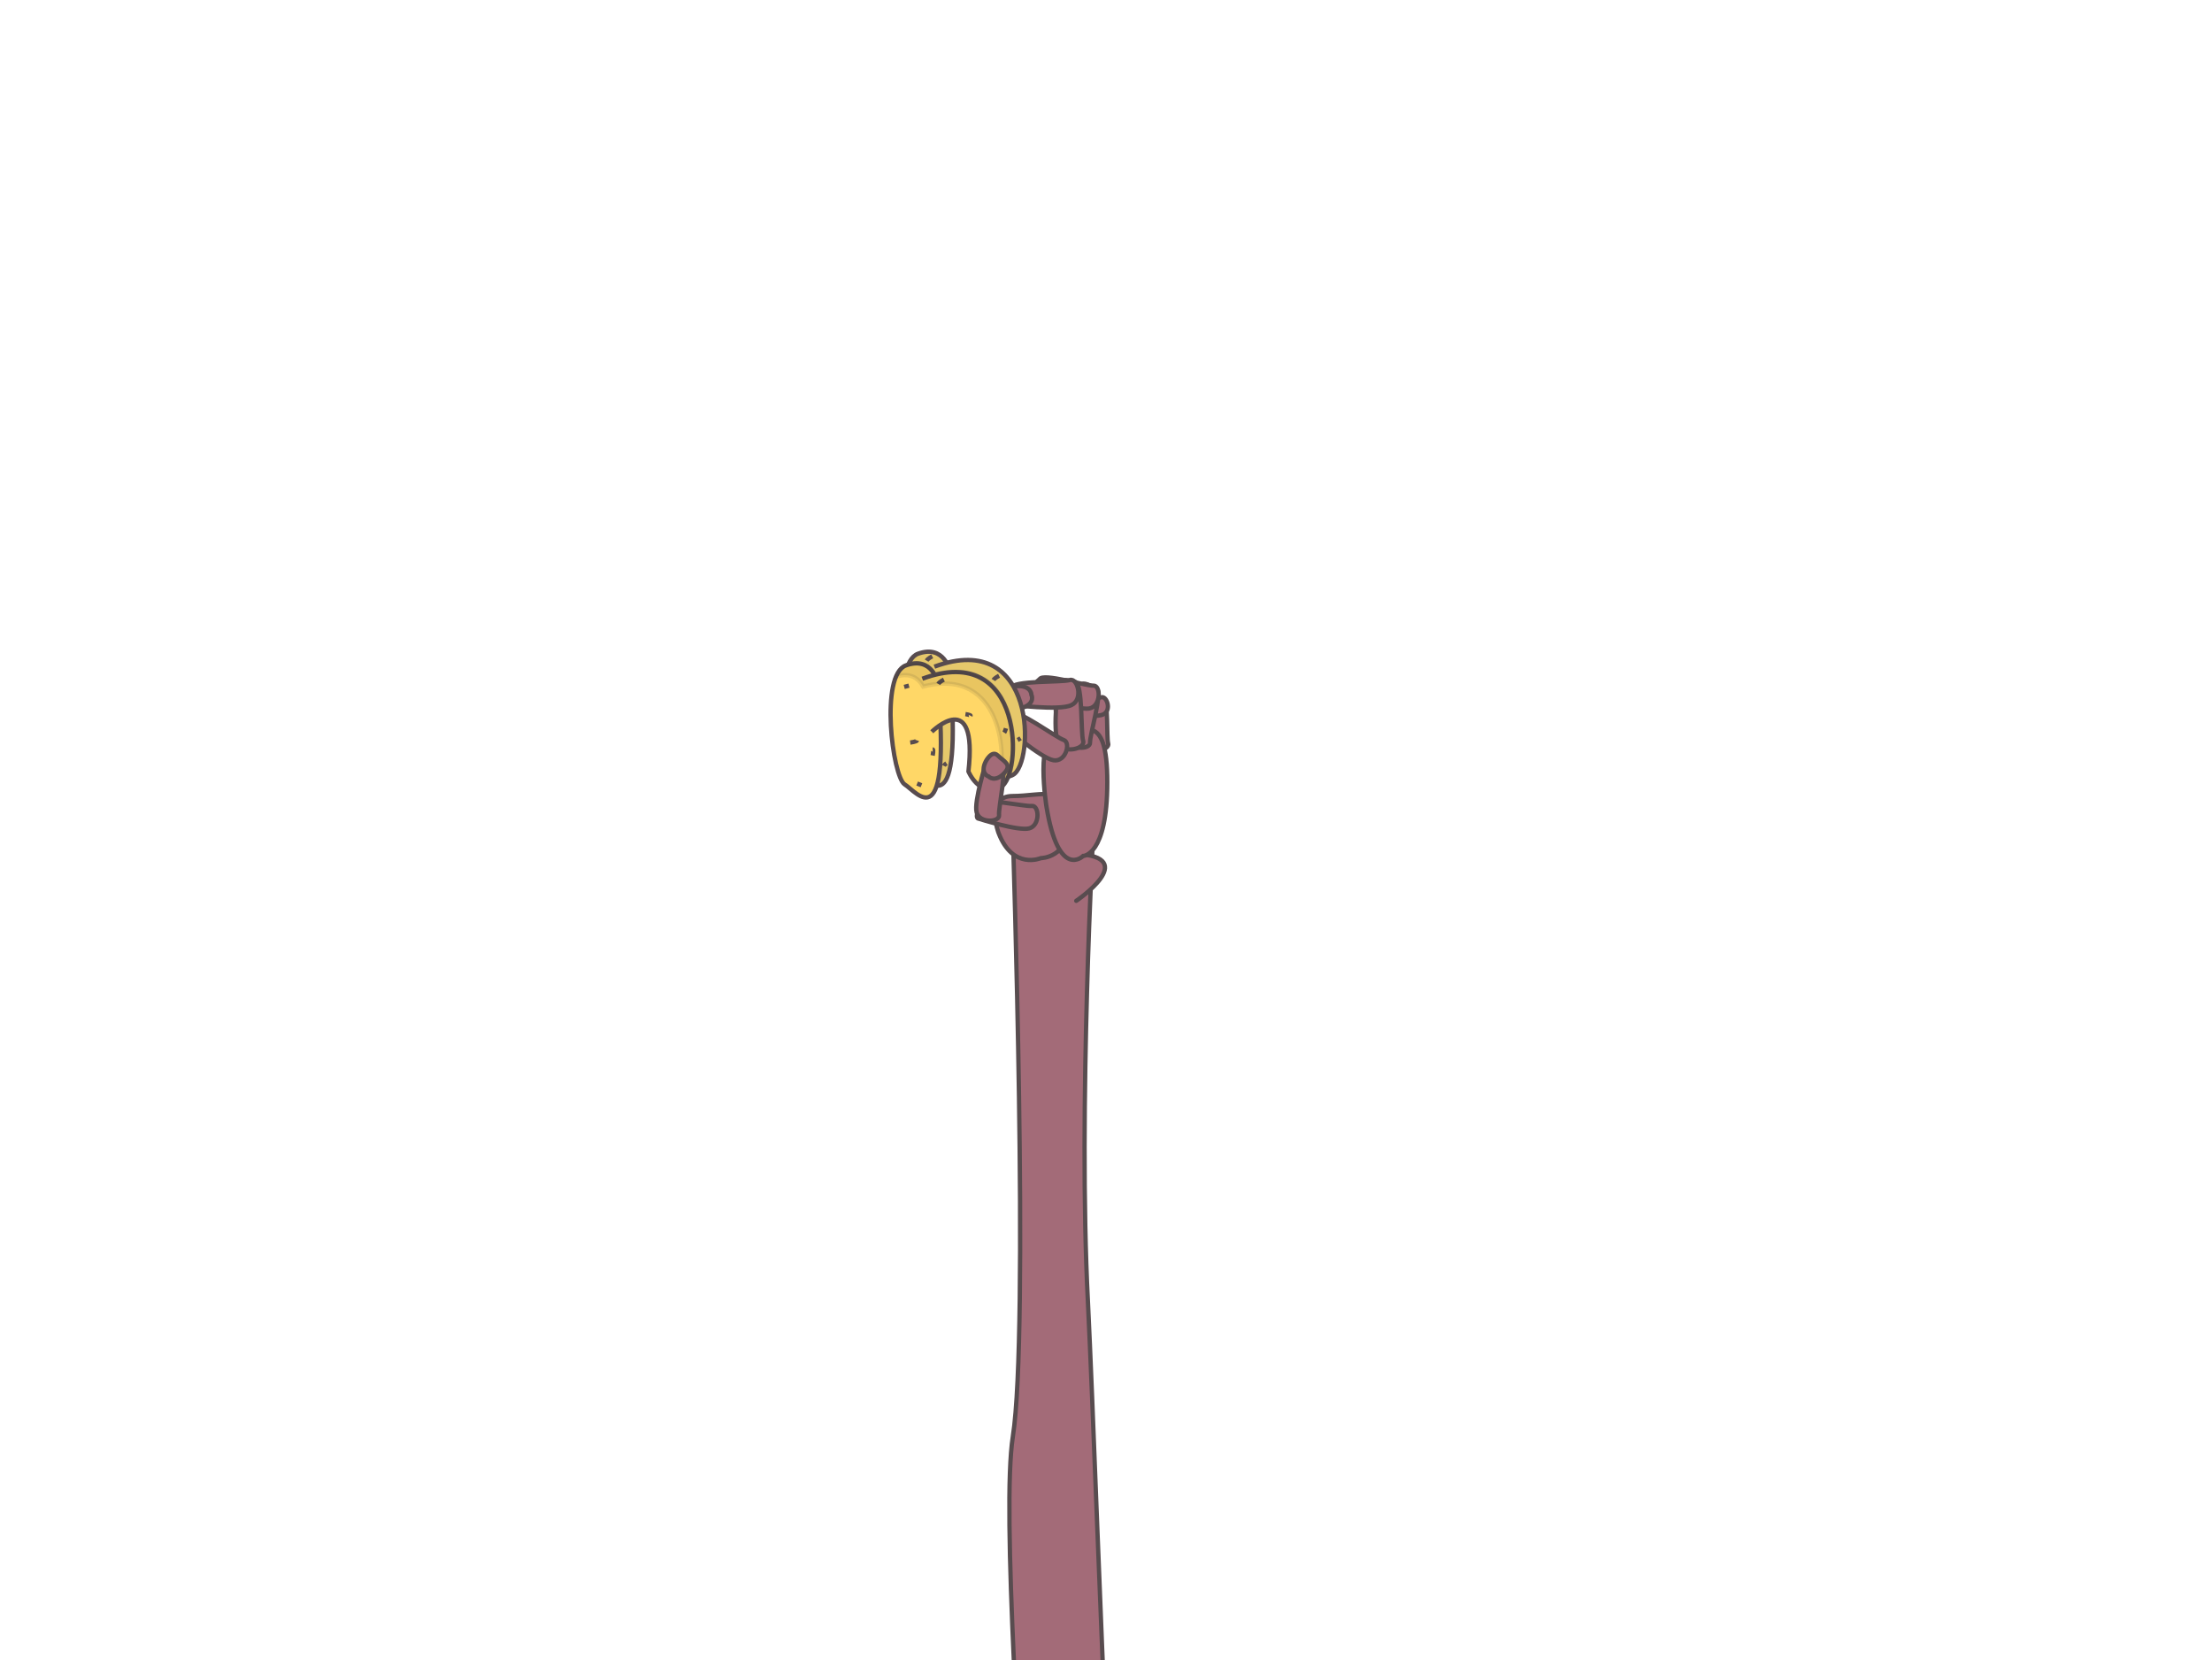 <?xml version="1.0" encoding="utf-8"?>
<!-- Generator: Adobe Illustrator 22.1.0, SVG Export Plug-In . SVG Version: 6.00 Build 0)  -->
<svg version="1.1" id="Layer_1" xmlns="http://www.w3.org/2000/svg" xmlns:xlink="http://www.w3.org/1999/xlink" x="0px" y="0px"
	 viewBox="0 0 513 385" style="enable-background:new 0 0 513 385;" xml:space="preserve">
<style type="text/css">
	.st0{fill:#A36B78;stroke:#584C4F;stroke-linecap:round;stroke-miterlimit:10;}
	.st1{fill:#E6C86B;stroke:#584C4F;stroke-miterlimit:10;}
	.st2{fill:#FCDE82;stroke:#584C4F;stroke-miterlimit:10;}
	.st3{fill:#FFD767;stroke:#584C4F;stroke-miterlimit:10;}
	.st4{opacity:0.1;fill:#231F20;stroke:#231F20;stroke-miterlimit:10;}
</style>
<g id="Layer_5">
</g>
<g id="Layer_3">
</g>
<g>
	<g>
		<path class="st0" d="M253.3,162.2c0,0-1.2,8.5-0.3,10.6c0.9,2.1,4.4,0.9,4-0.4s0.1-10-1.1-10.3S253.5,161.6,253.3,162.2z"/>
		<path id="XMLID_17797_" class="st0" d="M256.9,411.8c-1.8-38.4-3.4-85.6-4.6-110.1c-2.3-44.4,1.3-109.6,1.3-109.6l-18.7,1.6
			c0,0,3.8,115.2,0,139.4c-2.7,17.3,2.1,81.5,3.6,119"/>
		<path id="XMLID_17796_" class="st0" d="M249.6,208.9c0,0,15-10.1,0-10.9"/>
		<g>
			<path class="st0" d="M245.2,165.4c0,0,8.5,1.2,10.6,0.3c2.1-0.9,0.9-4.4-0.4-4c-1.3,0.4-10-0.1-10.3,1.1
				C244.9,164,244.6,165.2,245.2,165.4z"/>
			<path class="st0" d="M248.3,165.3c0,0-3,1-3-1s-1-4,2-4s3,2,3,2S251.3,164.3,248.3,165.3z"/>
		</g>
		<path class="st0" d="M231.6,193.2c0,0-3.3-8.6,3.3-8.6s13.1-2.9,13.1,5.8c0,8.6-6.6,8.6-6.6,8.6S234.9,201.8,231.6,193.2z"/>
		<path class="st0" d="M242.7,187.1c0,0-2.8-17.1,2.8-17.1c5.6,0,11.3-5.7,11.3,11.4s-5.6,17.1-5.6,17.1S245.5,204.2,242.7,187.1z"
			/>
		<path class="st0" d="M250.9,158.8c0,0-3.9,9.6-3.4,12.4s5.4,2.7,5.3,1c-0.1-1.7,3-11.7,1.5-12.5
			C252.7,158.9,251.2,158.1,250.9,158.8z"/>
		<g>
			<path class="st0" d="M240.2,160.9c0,0,9.6,3.9,12.4,3.4c2.8-0.5,2.7-5.4,1-5.3c-1.7,0.1-11.7-3-12.5-1.5S239.6,160.6,240.2,160.9
				z"/>
			<path class="st0" d="M243.4,162.4c0,0-3,1-3-1s-1-4,2-4s3,2,3,2S246.4,161.4,243.4,162.4z"/>
		</g>
		<path class="st0" d="M245.5,158.1c0,0-1.5,11.3-0.1,14.1c1.3,2.8,6.4,1.4,5.8-0.4c-0.6-1.8,0-13.3-1.9-13.7
			C247.5,157.7,245.7,157.4,245.5,158.1z"/>
		<g>
			<path class="st0" d="M234.4,163.4c0,0,11.3,1.5,14.1,0.1c2.8-1.3,1.4-6.4-0.4-5.8c-1.8,0.6-13.3,0-13.7,1.9
				C234,161.4,233.7,163.3,234.4,163.4z"/>
			<path class="st0" d="M237.2,164.1c0,0-3,1-3-1s-1-4,2-4s3,2,3,2S240.2,163.1,237.2,164.1z"/>
		</g>
		<g>
			<path class="st0" d="M230.1,180.2c0,0,7.3-8.5,7.8-11.4c0.5-2.9-4.1-4.1-4.7-2.4c-0.5,1.7-7.3,10.8-6.1,12
				S229.5,180.8,230.1,180.2z"/>
			<path class="st0" d="M231.7,178.5c0,0-1.4,2.8-2.8,1.4c-1.4-1.4-3.5-2.1-1.4-4.2s3.5-0.7,3.5-0.7S233.1,175.7,231.7,178.5z"/>
		</g>
		<path class="st0" d="M232.9,168.5c0,0,8.5,7.3,11.4,7.8c2.9,0.5,4.1-4.1,2.4-4.7c-1.7-0.5-10.8-7.3-12-6.1
			S232.3,167.9,232.9,168.5z"/>
		<g>
			<g id="XMLID_17789_">
				<path id="XMLID_17795_" class="st1" d="M220.3,155.6c0,0-1.3-6.2-7.4-4c-6.1,2.2-3.1,25.8-0.3,27.6
					C215.4,181,223.3,192.2,220.3,155.6z"/>
				<path id="XMLID_17794_" class="st1" d="M218.9,166.9c0,0,10.7-10.6,8.5,9.2c0,0,2.5,6.1,7.5,3.6c5-2.5,5.7-33.9-18.2-25.1"/>
				<path id="XMLID_17793_" class="st2" d="M231.7,156.7c0,0-1,0.5-1.3,1"/>
				<path id="XMLID_17792_" class="st2" d="M216.2,152.2c0,0-1,0.5-1.3,1"/>
				<path id="XMLID_17791_" class="st2" d="M219.5,177c-0.3,0.2-0.5,0.4-0.6,0.6"/>
				<path id="XMLID_17790_" class="st2" d="M236.7,171.2c0,0-0.3,0.2-0.7,0.4"/>
			</g>
			<g id="XMLID_17778_">
				<path id="XMLID_17788_" class="st3" d="M217.5,158.3c0,0-1.3-6.2-7.4-4c-6.1,2.2-3.1,25.8-0.3,27.6
					C212.7,183.7,220.6,195,217.5,158.3z"/>
				<path id="XMLID_17787_" class="st3" d="M216.1,169.7c0,0,10.7-10.6,8.5,9.2c0,0,2.5,6.1,7.5,3.6c5-2.5,5.7-33.9-18.2-25.1"/>
				<line id="XMLID_17786_" class="st3" x1="212.7" y1="181.7" x2="213.7" y2="182.1"/>
				<path id="XMLID_17785_" class="st3" d="M231,179c0,0,0.4,0.8-0.2,1.2"/>
				<path id="XMLID_17784_" class="st3" d="M233.3,168.9c0,0-0.2,0.7-0.4,1"/>
				<path id="XMLID_17783_" class="st3" d="M216.3,175.2c0,0,0.3-1.4,0-1.4"/>
				<path id="XMLID_17782_" class="st3" d="M223.9,165.6c0,0,1.3,0.2,1.2,0.4"/>
				<path id="XMLID_17781_" class="st3" d="M211.1,172.2c0,0,1.5-0.2,1.6-0.5"/>
				<path id="XMLID_17780_" class="st3" d="M218.9,157.6c0,0-1,0.5-1.3,1"/>
				<line id="XMLID_17779_" class="st3" x1="209.7" y1="159.3" x2="210.8" y2="159"/>
				<path class="st4" d="M216.8,156.4c-0.9-1.6-2.9-3.5-6.6-2.1c-1,0.4-1.8,1.3-2.3,2.6c3.5-1.1,5.3,0.7,6.2,2.3
					c18.2-4.7,20,16.3,17.1,23.6c0.3-0.1,0.7-0.2,1.1-0.4C236.9,180,237.8,151,216.8,156.4z"/>
			</g>
		</g>
		<path class="st0" d="M226.8,189.8c0,0,9.4,3,11.9,2.3c2.6-0.7,2.3-5.4,0.6-5.2c-1.6,0.2-11.3-2-11.9-0.5
			C226.8,188,226.2,189.5,226.8,189.8z"/>
		<g>
			<path class="st0" d="M228.8,176.5c0,0-3,9.4-2.3,11.9c0.7,2.6,5.4,2.3,5.2,0.6c-0.2-1.6,2-11.3,0.5-11.9
				C230.6,176.5,229,175.8,228.8,176.5z"/>
			<path class="st0" d="M228.6,176.6c0,0,1.4-2.8,2.8-1.4c1.4,1.4,3.5,2.1,1.4,4.2c-2.1,2.1-3.5,0.7-3.5,0.7
				S227.2,179.4,228.6,176.6z"/>
		</g>
	</g>
</g>
</svg>
